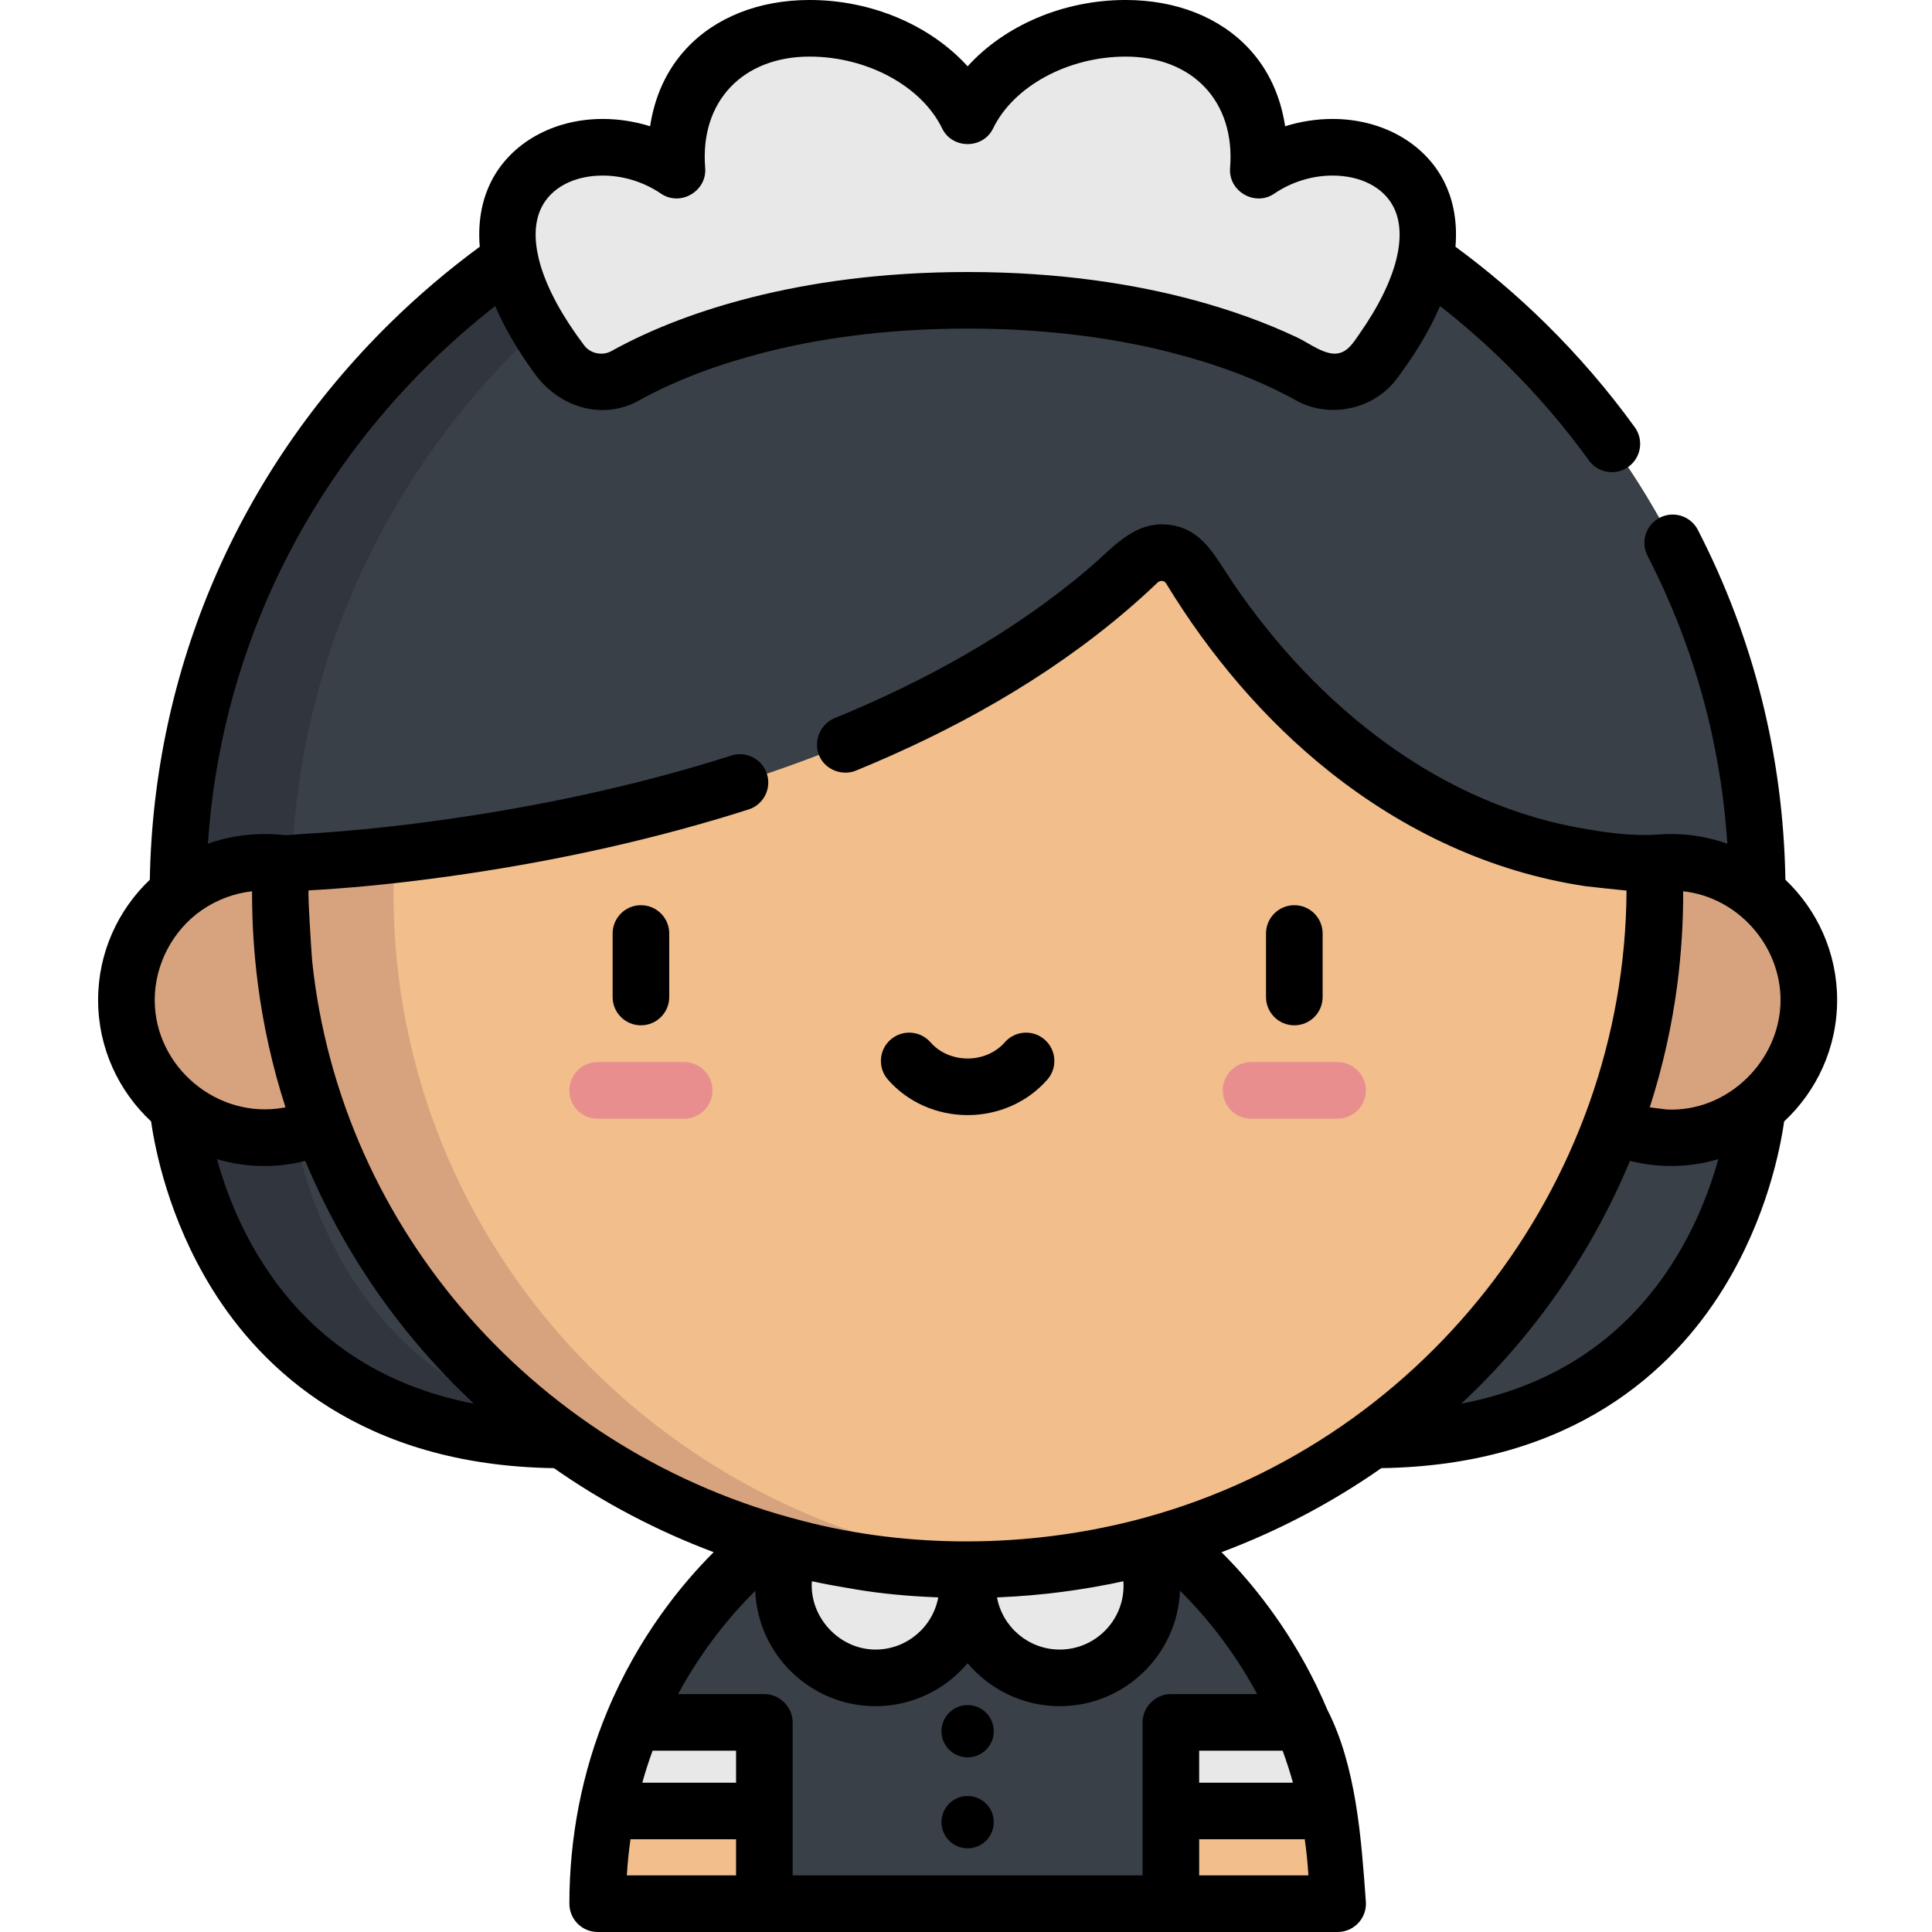 <svg height="512pt" viewBox="-26 0 512 512.001" width="512pt" xmlns="http://www.w3.org/2000/svg"><path d="m141.832 456.449c13.305-31.988 36.004-48.051 36.004-48.051h105.191s22.695 16.062 36.004 48.051l-34.738 48.051h-107.727zm0 0" fill="#394048"/><path d="m21.148 236.953c0-55.164 21.828-107 61.461-145.961 39.512-38.84 92.008-60.227 147.82-60.227s108.309 21.387 147.82 60.227c39.633 38.961 61.461 90.797 61.461 145.961zm0 0" fill="#394048"/><path d="m245.43 31.289c-4.969-.344-9.969-.523-15-.523-55.812 0-108.309 21.387-147.82 60.227-39.633 38.961-61.461 90.797-61.461 145.961h30c0-55.164 21.828-107 61.461-145.961 35.949-35.34 82.652-56.223 132.82-59.703zm0 0" fill="#31363e"/><path d="m21.148 293.461s7.02 88.148 101.969 88.148l-37.184-88.148-51.285-8.875zm0 0" fill="#394048"/><path d="m51.148 293.461 7.25-4.766-23.75-4.109-13.5 8.875s7.02 88.148 101.965 88.148l-1.59-3.773c-64.996-16.855-70.375-84.375-70.375-84.375zm0 0" fill="#31363e"/><path d="m439.711 293.461s-7.02 88.148-101.965 88.148l37.18-88.148 51.285-8.875zm0 0" fill="#394048"/><path d="m453.359 265.008c0 20.156-16.344 36.5-36.5 36.5-20.16 0-36.504-16.344-36.504-36.5 0-20.16 16.344-36.5 36.504-36.5 20.156 0 36.5 16.34 36.5 36.5zm0 0" fill="#d7a37e"/><g fill="#e8e8e8"><path d="m230.43 405.988 12.121 17.773-12.121-3.52-5.129-.367zm0 0"/><path d="m279.25 420.242c0 13.48-10.926 24.41-24.41 24.41-13.48 0-24.41-10.93-24.41-24.41 0-13.48 10.93-24.41 24.41-24.41 13.484 0 24.41 10.93 24.41 24.41zm0 0"/><path d="m230.43 420.242c0 13.48-10.93 24.41-24.41 24.41-13.484 0-24.41-10.93-24.41-24.41 0-13.48 10.926-24.41 24.41-24.41 13.48 0 24.41 10.93 24.41 24.41zm0 0"/></g><path d="m289.449 150.723c-2.969-4.898-9.711-5.723-13.852-1.766-79.984 76.449-226.48 79.816-227.102 79.832-.125 2.707-.199 5.426-.199 8.164 0 98.879 81.543 179.035 182.133 179.035 100.59 0 182.133-80.156 182.133-179.035 0-2.738-.074-5.457-.195-8.164-68.852-.848-108.969-55.055-122.918-78.066zm0 0" fill="#f1be8c"/><path d="m78.297 236.953c0-1.094.012-5.449.035-10.461-18.188 2.027-29.664 2.293-29.84 2.297v.008c-1.457-.184-2.949-.293-4.492-.293-20.156 0-36.5 16.344-36.5 36.504 0 20.156 16.344 36.5 36.5 36.5 5.629 0 10.727-1.277 15.152-3.555 25.379 68.844 92.48 118.035 171.277 118.035 5.051 0 10.051-.211 15-.609-93.57-7.496-167.133-84.512-167.133-178.426zm0 0" fill="#d7a37e"/><path d="m328.469 296.465h-22.926c-4.141 0-7.5-3.359-7.5-7.5 0-4.145 3.359-7.5 7.5-7.5h22.926c4.145 0 7.5 3.355 7.5 7.5 0 4.141-3.355 7.5-7.5 7.5zm0 0" fill="#e98e8f"/><path d="m155.316 296.465h-22.926c-4.145 0-7.5-3.359-7.5-7.5 0-4.145 3.355-7.5 7.5-7.5h22.926c4.145 0 7.5 3.355 7.5 7.5 0 4.141-3.359 7.5-7.5 7.5zm0 0" fill="#e98e8f"/><path d="m307.457 45.121c3.953-48.949-61.594-46.168-77.027-14.355-15.434-31.812-80.98-34.594-77.027 14.355-25.047-17.074-67.281 2.309-30.59 50.91 3.93 5.203 11.105 6.746 16.809 3.586 13.746-7.613 43.418-20.031 90.809-20.031 47.391 0 77.066 12.418 90.809 20.031 5.703 3.16 12.879 1.617 16.809-3.586 36.691-48.598-5.543-67.984-30.59-50.91zm0 0" fill="#e8e8e8"/><path d="m155.656 468.191-20.914 11.738c-1.492 7.59-2.352 15.781-2.352 24.57h44.176v-24.57zm0 0" fill="#f1be8c"/><path d="m305.203 468.191 20.914 11.738c1.492 7.59 2.352 15.781 2.352 24.57h-44.176v-24.57zm0 0" fill="#f1be8c"/><path d="m176.566 456.449v23.48h-41.824c1.664-8.598 4.148-16.434 7.09-23.48zm0 0" fill="#e8e8e8"/><path d="m284.293 456.449v23.48h41.824c-1.664-8.598-4.148-16.434-7.09-23.48zm0 0" fill="#e8e8e8"/><path d="m324.508 264.219v-16.832c0-4.145-3.359-7.5-7.5-7.5-4.145 0-7.5 3.355-7.5 7.5v16.832c0 4.145 3.355 7.5 7.5 7.5 4.141 0 7.5-3.355 7.5-7.5zm0 0"/><path d="m151.352 264.219v-16.832c0-4.145-3.355-7.5-7.5-7.5-4.141 0-7.5 3.355-7.5 7.5v16.832c0 4.145 3.359 7.5 7.5 7.5 4.145 0 7.5-3.355 7.5-7.5zm0 0"/><path d="m230.43 295.512c8.199 0 15.902-3.434 21.133-9.414 2.727-3.121 2.406-7.859-.711-10.582-3.121-2.727-7.855-2.41-10.582.711-2.383 2.723-5.969 4.285-9.84 4.285-3.871 0-7.457-1.562-9.836-4.285-2.727-3.121-7.465-3.438-10.586-.711-3.117 2.727-3.434 7.465-.707 10.582 5.227 5.98 12.93 9.414 21.129 9.414zm0 0"/><path d="m237.359 458.793c0 3.828-3.102 6.93-6.93 6.93-3.828 0-6.93-3.102-6.93-6.93s3.102-6.93 6.93-6.93c3.828 0 6.93 3.102 6.93 6.93zm0 0"/><path d="m237.359 482.891c0 3.824-3.102 6.93-6.93 6.93-3.828 0-6.93-3.105-6.93-6.93 0-3.828 3.102-6.93 6.93-6.93 3.828 0 6.93 3.102 6.93 6.93zm0 0"/><path d="m14.043 297.191c1.02 7.211 4.605 25.688 16.105 44.289 13.23 21.402 39.68 46.836 90.645 47.594 12.996 9.09 27.207 16.598 42.336 22.266-8.336 8.32-19.961 22.371-28.223 42.23-6.699 16.094-10.016 33.512-10.016 50.93 0 4.145 3.359 7.5 7.5 7.5h196.098c4.141 0 7.5-3.355 7.5-7.5 0-.191-.008-.379-.023-.566-1.215-16.664-2.492-35.707-10.227-50.879-7.273-17.266-17.141-30.012-24.168-37.688-1.277-1.395-2.566-2.723-3.859-4.016 15.133-5.672 29.352-13.184 42.355-22.277 50.965-.758 77.414-26.191 90.645-47.594 11.5-18.602 15.086-37.078 16.105-44.285 8.629-8.039 14.043-19.492 14.043-32.188 0-12.531-5.273-23.848-13.707-31.867-.566-32.668-8.352-63.848-23.199-92.707-1.898-3.688-6.418-5.133-10.102-3.238-3.684 1.895-5.133 6.414-3.238 10.098 12.301 23.906 19.395 49.523 21.156 76.32-2.297-.832-4.684-1.465-7.141-1.906-3.645-.648-7.355-.82-11.047-.559-7.156.551-14.664-.582-21.691-1.875-39.352-7.344-71.922-35.078-93.23-67.969-3.754-5.801-7.18-11.227-14.66-12.211-9.234-1.223-14.828 5.871-21.141 11.266-20.027 17.117-43.422 30.027-67.73 39.988-4.02 1.648-5.812 6.645-3.77 10.477 1.766 3.32 5.973 4.832 9.453 3.406 25.836-10.586 50.621-24.348 71.891-42.551 2.789-2.383 5.48-4.82 8.074-7.301.656-.625 1.77-.566 2.254.234 11.48 18.887 26.062 36.195 43.402 49.965 19.715 15.656 42.727 26.539 67.719 30.273.82.121 10.898 1.199 10.898 1.164-.402 78.441-54.77 147.824-130.965 167.051-28.02 7.07-58.926 7.406-87.32 0-69.594-17.668-122.504-76.527-130.043-148.41-.117-1.117-1.258-18.68-.918-18.68.055-.004 1.25-.109 1.785-.109 13.516-.805 27.023-2.355 40.41-4.344 25.051-3.738 50.133-9.277 74.371-17 3.949-1.254 6.129-5.473 4.875-9.422-1.258-3.945-5.477-6.125-9.422-4.871-22.695 7.227-46.027 12.414-69.559 16.027-14.766 2.266-29.645 3.965-44.562 4.793-1.566.09-3.332.395-4.895.227-6.465-.691-13.449.07-19.711 2.332 3.219-48.113 23.805-92.898 58.77-127.27 5.473-5.379 11.289-10.477 17.359-15.227 2.484 5.824 6.055 11.895 10.652 18.148 6.297 8.562 17.668 12.285 27.379 6.918 10.309-5.703 21.527-9.727 32.918-12.664 14.199-3.664 32.207-6.43 54.254-6.43 21.816 0 39.684 2.711 53.812 6.312 11.539 2.945 22.926 7 33.367 12.785 8.742 4.844 20.41 2.312 26.422-5.633 5.066-6.711 8.945-13.211 11.598-19.438 6.074 4.75 11.887 9.848 17.363 15.227 8.07 7.934 15.504 16.574 22.094 25.688 2.426 3.355 7.113 4.109 10.473 1.68 3.355-2.426 4.109-7.113 1.68-10.473-7.078-9.789-15.062-19.07-23.73-27.59-7.41-7.281-15.395-14.078-23.789-20.25.648-7.73-1.105-13.438-2.941-17.121-5.145-10.328-16.504-16.746-29.652-16.746-4.23 0-8.48.664-12.551 1.934-1.215-8.016-4.418-14.965-9.5-20.469-7.727-8.379-19.363-12.992-32.766-12.992-16.516 0-32.07 6.762-41.879 17.582-9.809-10.82-25.363-17.582-41.879-17.582-13.402 0-25.039 4.613-32.766 12.988-5.078 5.504-8.281 12.457-9.5 20.473-4.07-1.27-8.32-1.934-12.551-1.934-13.148 0-24.512 6.418-29.652 16.742-1.836 3.688-3.594 9.395-2.941 17.125-8.395 6.172-16.383 12.969-23.789 20.25-40.152 39.473-62.668 91.738-63.648 147.5-8.43 8.023-13.703 19.336-13.703 31.863 0 12.695 5.41 24.145 14.043 32.184zm103.465-242.234c2.629-5.277 8.695-8.43 16.227-8.43 5.426 0 10.91 1.703 15.441 4.793 5.117 3.488 12.199-.656 11.703-6.801-1.438-17.727 10.031-29.52 27.672-29.52 15.246 0 29.691 7.828 35.129 19.039 2.688 5.531 10.816 5.523 13.496 0 5.441-11.211 19.887-19.039 35.133-19.039 17.594 0 29.105 11.777 27.676 29.52-.5 6.168 6.582 10.289 11.699 6.801 4.531-3.09 10.016-4.793 15.441-4.793 7.527 0 13.594 3.152 16.223 8.43 1.801 3.617 2.027 8.195.766 13.48-1.438 5.996-4.805 12.879-9.973 20.219-1.418 2.012-2.82 4.434-5.434 4.969-3.457.711-7.734-2.676-10.773-4.113-8.754-4.152-17.93-7.379-27.273-9.918-15.668-4.242-35.691-7.508-60.23-7.508-23.082 0-42.172 2.887-57.395 6.762-12.738 3.242-25.465 7.793-37.051 14.211-2.371 1.309-5.566.637-7.188-1.547-.008-.016-.02-.027-.027-.039-.66-.875-2.008-2.75-2.059-2.828-5.16-7.328-8.523-14.199-9.965-20.191-.004-.027-.012-.059-.02-.09-1.242-5.238-1.016-9.801.781-13.406zm-89.934 186.172c3.875-2.656 8.504-4.418 13.227-4.93-.004.25-.004.5-.004.754 0 7.918.52 15.828 1.523 23.684.004.023.004.043.008.066 1.438 11.121 3.879 22.062 7.328 32.742-.188.039-.371.074-.559.109-17.5 3.105-34.098-10.797-34.098-28.547 0-9.41 4.809-18.555 12.574-23.879zm15.625 92.934c-6.008-9.59-9.594-19.297-11.703-26.875 3.969 1.18 8.16 1.82 12.504 1.82 3.66 0 7.359-.449 10.902-1.363 10.152 24.398 25.352 46.242 44.691 64.344-24.648-4.746-43.562-17.445-56.395-37.926zm195.742 89.23c10.996-.461 22.016-1.902 32.77-4.246.027.395.043.793.043 1.195 0 9.324-7.586 16.91-16.914 16.91-8.27 0-15.172-5.965-16.625-13.82.242-.012.484-.027.727-.039zm-16.293.035c-1.457 7.855-8.359 13.824-16.629 13.824-9.594 0-17.531-8.551-16.871-18.105 3.809.832 7.645 1.48 11.488 2.133 7.027 1.199 14.16 1.812 21.281 2.113.242.012.484.027.73.035zm-75.699 40.621h22.117v8.48h-24.852c.797-2.859 1.711-5.691 2.734-8.48zm-5.867 23.48h27.984v9.57h-28.949c.195-3.223.516-6.418.965-9.57zm150.711-23.48h22.117c1.023 2.789 1.934 5.621 2.734 8.48h-24.852zm0 33.051v-9.57h27.984c.445 3.152.77 6.348.965 9.57zm15.371-48.051h-22.871c-4.086 0-7.5 3.41-7.5 7.5v40.551h-92.727s0-40.504 0-40.551c0-4.059-3.445-7.5-7.5-7.5h-22.863c6.75-12.5 14.664-21.641 20.438-27.355.711 16.969 14.734 30.559 31.879 30.559 9.785 0 18.555-4.43 24.41-11.387 5.859 6.957 14.625 11.387 24.41 11.387 17.156 0 31.188-13.609 31.879-30.598 5.766 5.691 13.672 14.82 20.445 27.395zm111.375-188.312c1.035-8.102 1.551-16.273 1.52-24.438 14.43 1.566 25.801 14.301 25.801 28.809 0 16.07-14.051 29.844-30.227 29.012-.262-.012-4.43-.57-4.43-.57 3.449-10.684 5.891-21.625 7.328-32.746.004-.02.004-.043.008-.066zm-.586 72.953c-12.832 20.762-31.844 33.617-56.691 38.398 19.34-18.102 34.543-39.941 44.695-64.344 7.672 1.957 15.836 1.793 23.43-.465-2.066 7.43-5.566 16.922-11.434 26.41zm0 0"/></svg>
